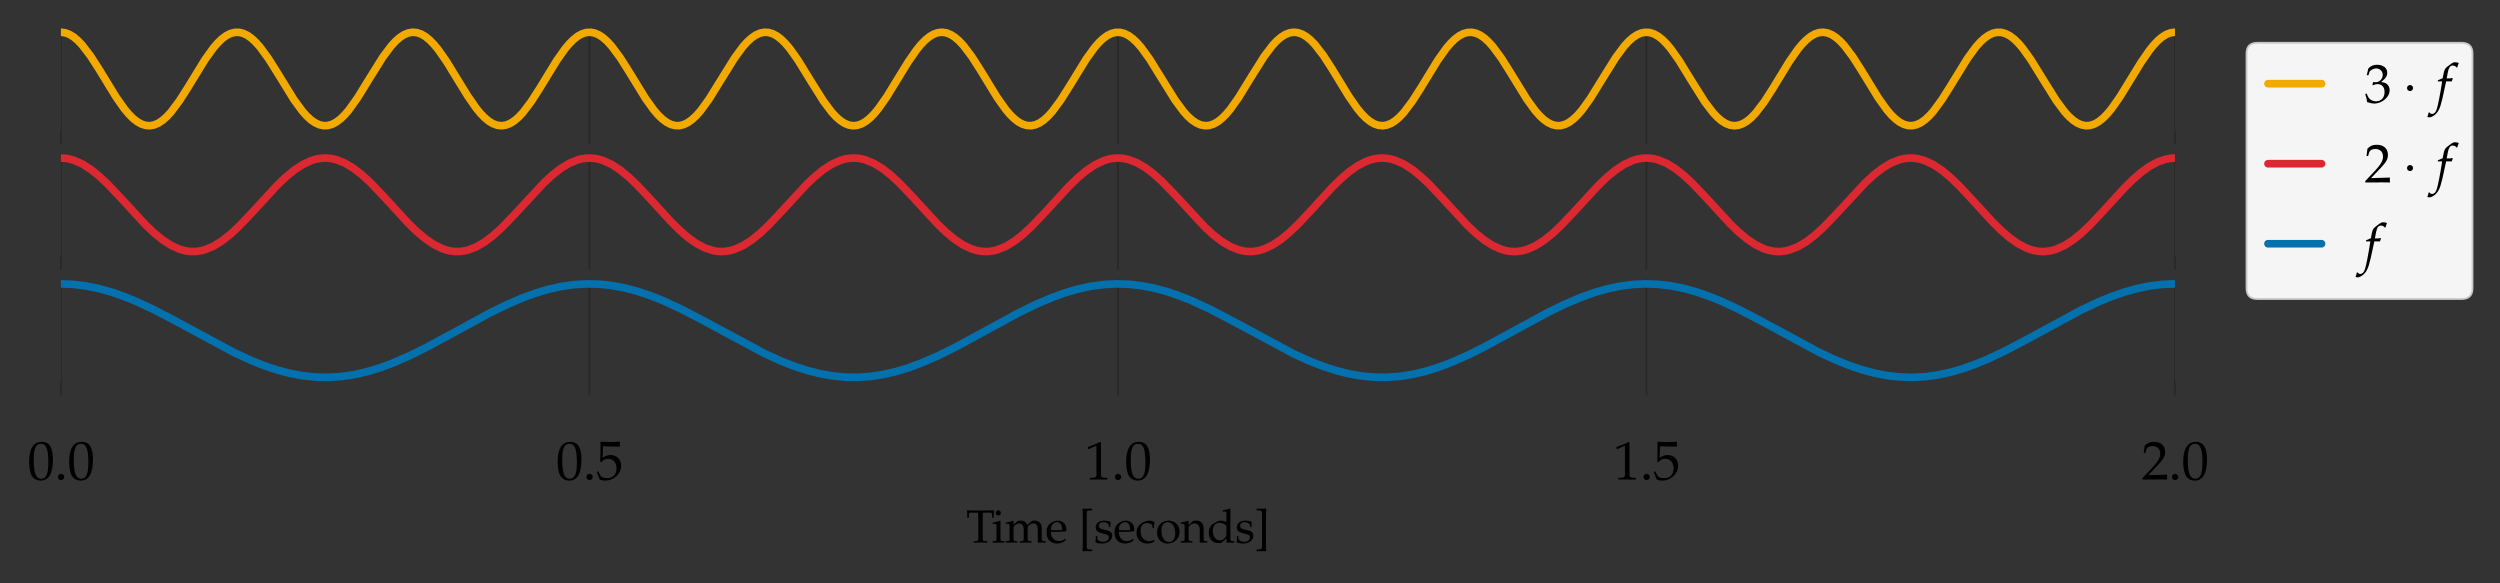 <?xml version="1.0" encoding="utf-8" standalone="no"?>
<!DOCTYPE svg PUBLIC "-//W3C//DTD SVG 1.1//EN"
  "http://www.w3.org/Graphics/SVG/1.1/DTD/svg11.dtd">
<svg xmlns:xlink="http://www.w3.org/1999/xlink" width="653.442pt" height="152.4pt" viewBox="0 0 653.442 152.4" xmlns="http://www.w3.org/2000/svg" version="1.1">
 <rect x="0" y="0" width="653.442" height="152.4" fill="#333333" stroke="none"/>
 <defs>
  <style type="text/css">*{stroke-linejoin: round; stroke-linecap: butt}</style>
 </defs>
 <g id="figure_1">
  <g id="patch_1">
   <path d="M 0 152.4 
L 653.442 152.4 
L 653.442 0 
L 0 0 
L 0 152.4 
z
" style="fill: none"/>
  </g>
  <g id="axes_1">
   <g id="patch_2">
    <path d="M 15.917 34.087 
L 568.482 34.087 
L 568.482 7.2 
L 15.917 7.2 
L 15.917 34.087 
z
" style="fill: none"/>
   </g>
   <g id="matplotlib.axis_1">
    <g id="xtick_1">
     <g id="line2d_1">
      <path d="M 15.917 34.087 
L 15.917 7.2 
" clip-path="url(#p8fc6550624)" style="fill: none; stroke: #000000; stroke-opacity: 0.2; stroke-width: 0.5; stroke-linecap: round"/>
     </g>
     <g id="line2d_2">
      <defs>
       <path id="m07a727c387" d="M 0 0 
L 0 3.5 
" style="stroke: #000000; stroke-opacity: 0.2; stroke-width: 0.5"/>
      </defs>
      <g>
       <use xlink:href="#m07a727c387" x="15.917" y="34.087" style="fill-opacity: 0.2; stroke: #000000; stroke-opacity: 0.2; stroke-width: 0.5"/>
      </g>
     </g>
    </g>
    <g id="xtick_2">
     <g id="line2d_3">
      <path d="M 154.059 34.087 
L 154.059 7.2 
" clip-path="url(#p8fc6550624)" style="fill: none; stroke: #000000; stroke-opacity: 0.2; stroke-width: 0.5; stroke-linecap: round"/>
     </g>
     <g id="line2d_4">
      <g>
       <use xlink:href="#m07a727c387" x="154.059" y="34.087" style="fill-opacity: 0.2; stroke: #000000; stroke-opacity: 0.2; stroke-width: 0.5"/>
      </g>
     </g>
    </g>
    <g id="xtick_3">
     <g id="line2d_5">
      <path d="M 292.2 34.087 
L 292.2 7.2 
" clip-path="url(#p8fc6550624)" style="fill: none; stroke: #000000; stroke-opacity: 0.2; stroke-width: 0.5; stroke-linecap: round"/>
     </g>
     <g id="line2d_6">
      <g>
       <use xlink:href="#m07a727c387" x="292.2" y="34.087" style="fill-opacity: 0.2; stroke: #000000; stroke-opacity: 0.2; stroke-width: 0.5"/>
      </g>
     </g>
    </g>
    <g id="xtick_4">
     <g id="line2d_7">
      <path d="M 430.341 34.087 
L 430.341 7.2 
" clip-path="url(#p8fc6550624)" style="fill: none; stroke: #000000; stroke-opacity: 0.2; stroke-width: 0.5; stroke-linecap: round"/>
     </g>
     <g id="line2d_8">
      <g>
       <use xlink:href="#m07a727c387" x="430.341" y="34.087" style="fill-opacity: 0.2; stroke: #000000; stroke-opacity: 0.2; stroke-width: 0.5"/>
      </g>
     </g>
    </g>
    <g id="xtick_5">
     <g id="line2d_9">
      <path d="M 568.482 34.087 
L 568.482 7.2 
" clip-path="url(#p8fc6550624)" style="fill: none; stroke: #000000; stroke-opacity: 0.2; stroke-width: 0.5; stroke-linecap: round"/>
     </g>
     <g id="line2d_10">
      <g>
       <use xlink:href="#m07a727c387" x="568.482" y="34.087" style="fill-opacity: 0.2; stroke: #000000; stroke-opacity: 0.2; stroke-width: 0.5"/>
      </g>
     </g>
    </g>
   </g>
   <g id="matplotlib.axis_2"/>
   <g id="line2d_11">
    <path d="M 15.917 8.422 
L 17.025 8.561 
L 18.132 8.976 
L 19.239 9.656 
L 20.347 10.587 
L 21.454 11.747 
L 23.669 14.644 
L 25.883 18.085 
L 30.313 25.329 
L 32.527 28.476 
L 33.635 29.799 
L 34.742 30.914 
L 35.85 31.794 
L 36.957 32.42 
L 38.064 32.778 
L 39.172 32.859 
L 40.279 32.662 
L 41.386 32.191 
L 42.494 31.457 
L 43.601 30.476 
L 44.708 29.272 
L 46.923 26.305 
L 49.138 22.825 
L 53.567 15.605 
L 55.782 12.519 
L 56.889 11.238 
L 57.996 10.17 
L 59.104 9.341 
L 60.211 8.77 
L 61.318 8.47 
L 62.426 8.446 
L 63.533 8.701 
L 64.64 9.228 
L 65.748 10.015 
L 66.855 11.044 
L 67.963 12.292 
L 70.177 15.326 
L 72.392 18.842 
L 76.821 26.03 
L 79.036 29.051 
L 80.143 30.29 
L 81.251 31.31 
L 82.358 32.086 
L 83.465 32.602 
L 84.573 32.845 
L 85.68 32.811 
L 86.787 32.498 
L 87.895 31.916 
L 89.002 31.077 
L 90.109 30 
L 91.217 28.71 
L 93.431 25.612 
L 96.753 20.22 
L 100.075 14.914 
L 102.29 11.961 
L 103.398 10.765 
L 104.505 9.795 
L 105.612 9.071 
L 106.72 8.612 
L 107.827 8.426 
L 108.934 8.519 
L 110.042 8.888 
L 111.149 9.525 
L 112.256 10.416 
L 113.364 11.539 
L 114.471 12.87 
L 116.686 16.029 
L 120.008 21.451 
L 122.222 25.044 
L 124.437 28.238 
L 125.544 29.593 
L 126.652 30.743 
L 127.759 31.664 
L 128.866 32.334 
L 129.974 32.737 
L 131.081 32.865 
L 132.188 32.714 
L 133.296 32.288 
L 134.403 31.597 
L 135.511 30.656 
L 136.618 29.487 
L 138.833 26.576 
L 141.047 23.127 
L 145.477 15.887 
L 147.691 12.752 
L 148.799 11.437 
L 149.906 10.332 
L 151.013 9.462 
L 152.121 8.847 
L 153.228 8.501 
L 154.335 8.431 
L 155.443 8.639 
L 156.55 9.122 
L 157.657 9.866 
L 158.765 10.857 
L 159.872 12.07 
L 162.087 15.051 
L 164.301 18.538 
L 168.731 25.752 
L 170.946 28.825 
L 172.053 30.098 
L 173.16 31.156 
L 174.268 31.975 
L 175.375 32.535 
L 176.482 32.824 
L 177.59 32.836 
L 178.697 32.57 
L 179.804 32.032 
L 180.912 31.234 
L 182.019 30.195 
L 183.126 28.939 
L 185.341 25.892 
L 188.663 20.528 
L 191.985 15.188 
L 194.2 12.18 
L 195.307 10.95 
L 196.414 9.94 
L 197.522 9.174 
L 198.629 8.669 
L 199.736 8.438 
L 200.844 8.484 
L 201.951 8.808 
L 203.059 9.401 
L 204.166 10.25 
L 205.273 11.337 
L 206.381 12.635 
L 208.595 15.745 
L 211.917 21.144 
L 215.239 26.441 
L 217.454 29.38 
L 218.561 30.567 
L 219.669 31.528 
L 220.776 32.24 
L 221.883 32.689 
L 222.991 32.863 
L 224.098 32.758 
L 225.205 32.378 
L 226.313 31.73 
L 227.42 30.829 
L 228.527 29.697 
L 229.635 28.358 
L 231.849 25.187 
L 235.172 19.759 
L 237.386 16.172 
L 239.601 12.989 
L 240.708 11.642 
L 241.816 10.501 
L 242.923 9.59 
L 244.03 8.931 
L 245.138 8.539 
L 246.245 8.423 
L 247.352 8.585 
L 248.46 9.023 
L 249.567 9.725 
L 250.674 10.675 
L 251.782 11.853 
L 253.996 14.779 
L 256.211 18.236 
L 260.64 25.471 
L 262.855 28.594 
L 263.962 29.901 
L 265.07 30.996 
L 266.177 31.856 
L 267.285 32.46 
L 268.392 32.795 
L 269.499 32.853 
L 270.607 32.633 
L 271.714 32.14 
L 272.821 31.384 
L 273.929 30.384 
L 275.036 29.162 
L 277.251 26.168 
L 279.465 22.673 
L 283.895 15.465 
L 286.109 12.405 
L 287.217 11.14 
L 288.324 10.092 
L 289.431 9.284 
L 290.539 8.735 
L 291.646 8.457 
L 292.753 8.457 
L 293.861 8.735 
L 294.968 9.284 
L 296.075 10.092 
L 297.183 11.14 
L 298.29 12.405 
L 300.505 15.465 
L 303.827 20.836 
L 307.149 26.168 
L 309.364 29.162 
L 310.471 30.384 
L 311.578 31.384 
L 312.686 32.14 
L 313.793 32.633 
L 314.9 32.853 
L 316.008 32.795 
L 317.115 32.46 
L 318.222 31.856 
L 319.33 30.996 
L 320.437 29.901 
L 321.544 28.594 
L 323.759 25.471 
L 327.081 20.067 
L 330.403 14.779 
L 332.618 11.853 
L 333.725 10.675 
L 334.833 9.725 
L 335.94 9.023 
L 337.047 8.585 
L 338.155 8.423 
L 339.262 8.539 
L 340.369 8.931 
L 341.477 9.59 
L 342.584 10.501 
L 343.691 11.642 
L 345.906 14.511 
L 348.121 17.935 
L 352.55 25.187 
L 354.765 28.358 
L 355.872 29.697 
L 356.979 30.829 
L 358.087 31.73 
L 359.194 32.378 
L 360.301 32.758 
L 361.409 32.863 
L 362.516 32.689 
L 363.623 32.24 
L 364.731 31.528 
L 365.838 30.567 
L 366.946 29.38 
L 369.16 26.441 
L 371.375 22.976 
L 375.804 15.745 
L 378.019 12.635 
L 379.126 11.337 
L 380.234 10.25 
L 381.341 9.401 
L 382.448 8.808 
L 383.556 8.484 
L 384.663 8.438 
L 385.77 8.669 
L 386.878 9.174 
L 387.985 9.94 
L 389.092 10.95 
L 390.2 12.18 
L 392.414 15.188 
L 394.629 18.69 
L 399.059 25.892 
L 401.273 28.939 
L 402.381 30.195 
L 403.488 31.234 
L 404.595 32.032 
L 405.703 32.57 
L 406.81 32.836 
L 407.917 32.824 
L 409.025 32.535 
L 410.132 31.975 
L 411.239 31.156 
L 412.347 30.098 
L 413.454 28.825 
L 415.669 25.752 
L 418.991 20.374 
L 422.313 15.051 
L 424.527 12.07 
L 425.635 10.857 
L 426.742 9.866 
L 427.849 9.122 
L 428.957 8.639 
L 430.064 8.431 
L 431.171 8.501 
L 432.279 8.847 
L 433.386 9.462 
L 434.494 10.332 
L 435.601 11.437 
L 436.708 12.752 
L 438.923 15.887 
L 442.245 21.297 
L 445.567 26.576 
L 447.782 29.487 
L 448.889 30.656 
L 449.996 31.597 
L 451.104 32.288 
L 452.211 32.714 
L 453.318 32.865 
L 454.426 32.737 
L 455.533 32.334 
L 456.64 31.664 
L 457.748 30.743 
L 458.855 29.593 
L 461.07 26.71 
L 463.284 23.277 
L 467.714 16.029 
L 469.929 12.87 
L 471.036 11.539 
L 472.143 10.416 
L 473.251 9.525 
L 474.358 8.888 
L 475.465 8.519 
L 476.573 8.426 
L 477.68 8.612 
L 478.787 9.071 
L 479.895 9.795 
L 481.002 10.765 
L 482.109 11.961 
L 484.324 14.914 
L 486.539 18.387 
L 490.968 25.612 
L 493.183 28.71 
L 494.29 30 
L 495.397 31.077 
L 496.505 31.916 
L 497.612 32.498 
L 498.72 32.811 
L 499.827 32.845 
L 500.934 32.602 
L 502.042 32.086 
L 503.149 31.31 
L 504.256 30.29 
L 505.364 29.051 
L 507.578 26.03 
L 509.793 22.521 
L 514.222 15.326 
L 516.437 12.292 
L 517.544 11.044 
L 518.652 10.015 
L 519.759 9.228 
L 520.866 8.701 
L 521.974 8.446 
L 523.081 8.47 
L 524.188 8.77 
L 525.296 9.341 
L 526.403 10.17 
L 527.51 11.238 
L 528.618 12.519 
L 530.832 15.605 
L 534.155 20.99 
L 537.477 26.305 
L 539.691 29.272 
L 540.799 30.476 
L 541.906 31.457 
L 543.013 32.191 
L 544.121 32.662 
L 545.228 32.859 
L 546.335 32.778 
L 547.443 32.42 
L 548.55 31.794 
L 549.657 30.914 
L 550.765 29.799 
L 551.872 28.476 
L 554.087 25.329 
L 557.409 19.913 
L 559.623 16.315 
L 561.838 13.11 
L 562.945 11.747 
L 564.053 10.587 
L 565.16 9.656 
L 566.268 8.976 
L 567.375 8.561 
L 568.482 8.422 
L 568.482 8.422 
" clip-path="url(#p8fc6550624)" style="fill: none; stroke: #f2aa00; stroke-width: 2; stroke-linecap: round"/>
   </g>
  </g>
  <g id="axes_2">
   <g id="patch_3">
    <path d="M 15.917 66.974 
L 568.482 66.974 
L 568.482 40.087 
L 15.917 40.087 
L 15.917 66.974 
z
" style="fill: none"/>
   </g>
   <g id="matplotlib.axis_3">
    <g id="xtick_6">
     <g id="line2d_12">
      <path d="M 15.917 66.974 
L 15.917 40.087 
" clip-path="url(#p6bf0ea536d)" style="fill: none; stroke: #000000; stroke-opacity: 0.2; stroke-width: 0.5; stroke-linecap: round"/>
     </g>
     <g id="line2d_13">
      <g>
       <use xlink:href="#m07a727c387" x="15.917" y="66.974" style="fill-opacity: 0.2; stroke: #000000; stroke-opacity: 0.2; stroke-width: 0.5"/>
      </g>
     </g>
    </g>
    <g id="xtick_7">
     <g id="line2d_14">
      <path d="M 154.059 66.974 
L 154.059 40.087 
" clip-path="url(#p6bf0ea536d)" style="fill: none; stroke: #000000; stroke-opacity: 0.2; stroke-width: 0.5; stroke-linecap: round"/>
     </g>
     <g id="line2d_15">
      <g>
       <use xlink:href="#m07a727c387" x="154.059" y="66.974" style="fill-opacity: 0.2; stroke: #000000; stroke-opacity: 0.2; stroke-width: 0.5"/>
      </g>
     </g>
    </g>
    <g id="xtick_8">
     <g id="line2d_16">
      <path d="M 292.2 66.974 
L 292.2 40.087 
" clip-path="url(#p6bf0ea536d)" style="fill: none; stroke: #000000; stroke-opacity: 0.2; stroke-width: 0.5; stroke-linecap: round"/>
     </g>
     <g id="line2d_17">
      <g>
       <use xlink:href="#m07a727c387" x="292.2" y="66.974" style="fill-opacity: 0.2; stroke: #000000; stroke-opacity: 0.2; stroke-width: 0.5"/>
      </g>
     </g>
    </g>
    <g id="xtick_9">
     <g id="line2d_18">
      <path d="M 430.341 66.974 
L 430.341 40.087 
" clip-path="url(#p6bf0ea536d)" style="fill: none; stroke: #000000; stroke-opacity: 0.2; stroke-width: 0.5; stroke-linecap: round"/>
     </g>
     <g id="line2d_19">
      <g>
       <use xlink:href="#m07a727c387" x="430.341" y="66.974" style="fill-opacity: 0.2; stroke: #000000; stroke-opacity: 0.2; stroke-width: 0.5"/>
      </g>
     </g>
    </g>
    <g id="xtick_10">
     <g id="line2d_20">
      <path d="M 568.482 66.974 
L 568.482 40.087 
" clip-path="url(#p6bf0ea536d)" style="fill: none; stroke: #000000; stroke-opacity: 0.2; stroke-width: 0.5; stroke-linecap: round"/>
     </g>
     <g id="line2d_21">
      <g>
       <use xlink:href="#m07a727c387" x="568.482" y="66.974" style="fill-opacity: 0.2; stroke: #000000; stroke-opacity: 0.2; stroke-width: 0.5"/>
      </g>
     </g>
    </g>
   </g>
   <g id="matplotlib.axis_4"/>
   <g id="line2d_22">
    <path d="M 15.917 41.31 
L 17.025 41.371 
L 18.132 41.557 
L 19.239 41.863 
L 21.454 42.827 
L 23.669 44.224 
L 25.883 45.997 
L 28.098 48.075 
L 31.42 51.577 
L 38.064 58.779 
L 40.279 60.882 
L 42.494 62.687 
L 44.708 64.121 
L 46.923 65.128 
L 48.03 65.457 
L 49.138 65.665 
L 50.245 65.75 
L 51.352 65.711 
L 52.46 65.549 
L 53.567 65.265 
L 55.782 64.344 
L 57.996 62.986 
L 60.211 61.245 
L 62.426 59.192 
L 65.748 55.712 
L 72.392 48.492 
L 74.607 46.366 
L 76.821 44.53 
L 79.036 43.058 
L 81.251 42.009 
L 82.358 41.658 
L 83.465 41.427 
L 84.573 41.318 
L 85.68 41.334 
L 86.787 41.473 
L 87.895 41.734 
L 90.109 42.612 
L 92.324 43.931 
L 94.539 45.639 
L 96.753 47.666 
L 100.075 51.123 
L 106.72 58.359 
L 108.934 60.508 
L 111.149 62.374 
L 113.364 63.884 
L 115.578 64.974 
L 116.686 65.347 
L 117.793 65.601 
L 118.9 65.733 
L 120.008 65.741 
L 121.115 65.624 
L 122.222 65.386 
L 124.437 64.552 
L 126.652 63.272 
L 128.866 61.598 
L 131.081 59.597 
L 134.403 56.165 
L 142.155 47.802 
L 144.369 45.757 
L 146.584 44.027 
L 148.799 42.682 
L 151.013 41.775 
L 152.121 41.499 
L 153.228 41.344 
L 154.335 41.313 
L 155.443 41.406 
L 156.55 41.622 
L 157.657 41.959 
L 159.872 42.979 
L 162.087 44.426 
L 164.301 46.242 
L 166.516 48.352 
L 169.838 51.882 
L 175.375 57.931 
L 177.59 60.124 
L 179.804 62.05 
L 182.019 63.631 
L 184.234 64.804 
L 186.448 65.52 
L 187.556 65.698 
L 188.663 65.752 
L 189.77 65.682 
L 190.878 65.49 
L 191.985 65.175 
L 194.2 64.197 
L 196.414 62.788 
L 198.629 61.004 
L 200.844 58.918 
L 204.166 55.409 
L 210.81 48.213 
L 213.025 46.119 
L 215.239 44.324 
L 217.454 42.902 
L 219.669 41.91 
L 220.776 41.588 
L 221.883 41.388 
L 222.991 41.31 
L 224.098 41.357 
L 225.205 41.527 
L 226.313 41.818 
L 228.527 42.754 
L 230.742 44.125 
L 232.957 45.877 
L 235.172 47.938 
L 238.494 51.426 
L 245.138 58.64 
L 247.352 60.758 
L 249.567 62.584 
L 251.782 64.044 
L 253.996 65.078 
L 255.104 65.422 
L 256.211 65.646 
L 257.318 65.746 
L 258.426 65.723 
L 259.533 65.576 
L 260.64 65.307 
L 262.855 64.415 
L 265.07 63.083 
L 267.285 61.364 
L 269.499 59.328 
L 272.821 55.863 
L 279.465 48.633 
L 281.68 46.491 
L 283.895 44.635 
L 286.109 43.138 
L 288.324 42.061 
L 289.431 41.695 
L 290.539 41.449 
L 291.646 41.325 
L 292.753 41.325 
L 293.861 41.449 
L 294.968 41.695 
L 297.183 42.544 
L 299.397 43.837 
L 301.612 45.522 
L 303.827 47.532 
L 307.149 50.972 
L 314.9 59.328 
L 317.115 61.364 
L 319.33 63.083 
L 321.544 64.415 
L 323.759 65.307 
L 324.866 65.576 
L 325.974 65.723 
L 327.081 65.746 
L 328.188 65.646 
L 329.296 65.422 
L 330.403 65.078 
L 332.618 64.044 
L 334.833 62.584 
L 337.047 60.758 
L 339.262 58.64 
L 342.584 55.104 
L 348.121 49.059 
L 350.335 46.874 
L 352.55 44.957 
L 354.765 43.388 
L 356.979 42.229 
L 358.087 41.818 
L 359.194 41.527 
L 360.301 41.357 
L 361.409 41.31 
L 362.516 41.388 
L 363.623 41.588 
L 364.731 41.91 
L 366.946 42.902 
L 369.16 44.324 
L 371.375 46.119 
L 373.59 48.213 
L 376.912 51.729 
L 383.556 58.918 
L 385.77 61.004 
L 387.985 62.788 
L 390.2 64.197 
L 392.414 65.175 
L 393.522 65.49 
L 394.629 65.682 
L 395.736 65.752 
L 396.844 65.698 
L 397.951 65.52 
L 399.059 65.221 
L 401.273 64.272 
L 403.488 62.888 
L 405.703 61.125 
L 407.917 59.055 
L 411.239 55.561 
L 417.883 48.352 
L 420.098 46.242 
L 422.313 44.426 
L 424.527 42.979 
L 426.742 41.959 
L 427.849 41.622 
L 428.957 41.406 
L 430.064 41.313 
L 431.171 41.344 
L 432.279 41.499 
L 433.386 41.775 
L 435.601 42.682 
L 437.816 44.027 
L 440.03 45.757 
L 442.245 47.802 
L 445.567 51.274 
L 452.211 58.5 
L 454.426 60.633 
L 456.64 62.48 
L 458.855 63.964 
L 461.07 65.027 
L 462.177 65.386 
L 463.284 65.624 
L 464.392 65.741 
L 465.499 65.733 
L 466.607 65.601 
L 467.714 65.347 
L 469.929 64.484 
L 472.143 63.178 
L 474.358 61.481 
L 476.573 59.463 
L 479.895 56.014 
L 487.646 47.666 
L 489.861 45.639 
L 492.075 43.931 
L 494.29 42.612 
L 496.505 41.734 
L 497.612 41.473 
L 498.72 41.334 
L 499.827 41.318 
L 500.934 41.427 
L 502.042 41.658 
L 503.149 42.009 
L 505.364 43.058 
L 507.578 44.53 
L 509.793 46.366 
L 512.008 48.492 
L 515.33 52.034 
L 520.866 58.074 
L 523.081 60.253 
L 525.296 62.159 
L 527.51 63.717 
L 529.725 64.862 
L 530.832 65.265 
L 531.94 65.549 
L 533.047 65.711 
L 534.155 65.75 
L 535.262 65.665 
L 536.369 65.457 
L 537.477 65.128 
L 539.691 64.121 
L 541.906 62.687 
L 544.121 60.882 
L 546.335 58.779 
L 549.657 55.256 
L 555.194 49.203 
L 557.409 47.003 
L 559.623 45.068 
L 561.838 43.475 
L 564.053 42.288 
L 566.268 41.557 
L 567.375 41.371 
L 568.482 41.31 
L 568.482 41.31 
" clip-path="url(#p6bf0ea536d)" style="fill: none; stroke: #dc2830; stroke-width: 2; stroke-linecap: round"/>
   </g>
  </g>
  <g id="axes_3">
   <g id="patch_4">
    <path d="M 15.917 99.862 
L 568.482 99.862 
L 568.482 72.975 
L 15.917 72.975 
L 15.917 99.862 
z
" style="fill: none"/>
   </g>
   <g id="matplotlib.axis_5">
    <g id="xtick_11">
     <g id="line2d_23">
      <path d="M 15.917 99.862 
L 15.917 72.975 
" clip-path="url(#p1cb206fc66)" style="fill: none; stroke: #000000; stroke-opacity: 0.2; stroke-width: 0.5; stroke-linecap: round"/>
     </g>
     <g id="line2d_24">
      <g>
       <use xlink:href="#m07a727c387" x="15.917" y="99.862" style="fill-opacity: 0.2; stroke: #000000; stroke-opacity: 0.2; stroke-width: 0.5"/>
      </g>
     </g>
     <g id="text_1">
      <!-- $\mathdefault{0.0}$ -->
      <g transform="translate(7.2 125.341)scale(0.14 -0.14)">
       <defs>
        <path id="URWPalladioL-Roma-30" d="M 1683 4416 
C 691 4416 186 3628 186 2076 
C 186 1326 320 679 544 365 
C 768 51 1126 -128 1523 -128 
C 2490 -128 2976 704 2976 2345 
C 2976 3749 2560 4416 1683 4416 
z
M 1568 4191 
C 2189 4191 2438 3563 2438 2025 
C 2438 660 2195 96 1606 96 
C 986 96 723 743 723 2307 
C 723 3660 960 4191 1568 4191 
z
" transform="scale(0.016)"/>
        <path id="URWPalladioL-Roma-2e" d="M 794 678 
C 602 678 429 499 429 307 
C 429 115 602 -64 787 -64 
C 992 -64 1171 108 1171 307 
C 1171 499 992 678 794 678 
z
" transform="scale(0.016)"/>
       </defs>
       <use xlink:href="#URWPalladioL-Roma-30" transform="scale(0.996)"/>
       <use xlink:href="#URWPalladioL-Roma-2e" transform="translate(49.813 0)scale(0.996)"/>
       <use xlink:href="#URWPalladioL-Roma-30" transform="translate(74.72 0)scale(0.996)"/>
      </g>
     </g>
    </g>
    <g id="xtick_12">
     <g id="line2d_25">
      <path d="M 154.059 99.862 
L 154.059 72.975 
" clip-path="url(#p1cb206fc66)" style="fill: none; stroke: #000000; stroke-opacity: 0.2; stroke-width: 0.5; stroke-linecap: round"/>
     </g>
     <g id="line2d_26">
      <g>
       <use xlink:href="#m07a727c387" x="154.059" y="99.862" style="fill-opacity: 0.2; stroke: #000000; stroke-opacity: 0.2; stroke-width: 0.5"/>
      </g>
     </g>
     <g id="text_2">
      <!-- $\mathdefault{0.5}$ -->
      <g transform="translate(145.341 125.341)scale(0.14 -0.14)">
       <defs>
        <path id="URWPalladioL-Roma-35" d="M 813 3891 
C 1638 3865 1997 3859 2765 3859 
L 2797 3891 
C 2784 4006 2784 4057 2784 4140 
C 2784 4230 2784 4281 2797 4396 
L 2765 4428 
C 2285 4403 1997 4396 1651 4396 
C 1299 4396 1018 4403 538 4428 
L 506 4396 
C 512 4006 518 3724 518 3520 
C 518 2976 499 2360 480 2076 
L 608 2038 
C 909 2341 1082 2432 1395 2432 
C 2010 2432 2394 1992 2394 1295 
C 2394 579 1984 160 1286 160 
C 941 160 621 276 531 443 
L 237 973 
L 83 882 
C 230 514 307 308 397 25 
C 576 -71 832 -128 1107 -128 
C 1536 -128 1990 57 2342 366 
C 2733 715 2938 1153 2938 1631 
C 2938 2360 2419 2873 1690 2873 
C 1382 2873 1152 2790 755 2553 
L 813 3891 
z
" transform="scale(0.016)"/>
       </defs>
       <use xlink:href="#URWPalladioL-Roma-30" transform="scale(0.996)"/>
       <use xlink:href="#URWPalladioL-Roma-2e" transform="translate(49.813 0)scale(0.996)"/>
       <use xlink:href="#URWPalladioL-Roma-35" transform="translate(74.72 0)scale(0.996)"/>
      </g>
     </g>
    </g>
    <g id="xtick_13">
     <g id="line2d_27">
      <path d="M 292.2 99.862 
L 292.2 72.975 
" clip-path="url(#p1cb206fc66)" style="fill: none; stroke: #000000; stroke-opacity: 0.2; stroke-width: 0.5; stroke-linecap: round"/>
     </g>
     <g id="line2d_28">
      <g>
       <use xlink:href="#m07a727c387" x="292.2" y="99.862" style="fill-opacity: 0.2; stroke: #000000; stroke-opacity: 0.2; stroke-width: 0.5"/>
      </g>
     </g>
     <g id="text_3">
      <!-- $\mathdefault{1.0}$ -->
      <g transform="translate(283.482 125.341)scale(0.14 -0.14)">
       <defs>
        <path id="URWPalladioL-Roma-31" d="M 429 3571 
L 493 3571 
L 1318 3942 
C 1325 3949 1331 3949 1338 3949 
C 1376 3949 1389 3891 1389 3737 
L 1389 633 
C 1389 300 1318 230 973 211 
L 614 192 
L 614 0 
C 1600 0 1600 0 1670 0 
C 1754 0 1894 0 2112 -7 
C 2189 6 2413 6 2675 0 
L 2675 192 
L 2342 211 
C 1990 229 1926 299 1926 628 
L 1926 4383 
L 1837 4416 
C 1421 4199 966 4009 384 3807 
L 429 3571 
z
" transform="scale(0.016)"/>
       </defs>
       <use xlink:href="#URWPalladioL-Roma-31" transform="scale(0.996)"/>
       <use xlink:href="#URWPalladioL-Roma-2e" transform="translate(49.813 0)scale(0.996)"/>
       <use xlink:href="#URWPalladioL-Roma-30" transform="translate(74.72 0)scale(0.996)"/>
      </g>
     </g>
    </g>
    <g id="xtick_14">
     <g id="line2d_29">
      <path d="M 430.341 99.862 
L 430.341 72.975 
" clip-path="url(#p1cb206fc66)" style="fill: none; stroke: #000000; stroke-opacity: 0.2; stroke-width: 0.5; stroke-linecap: round"/>
     </g>
     <g id="line2d_30">
      <g>
       <use xlink:href="#m07a727c387" x="430.341" y="99.862" style="fill-opacity: 0.2; stroke: #000000; stroke-opacity: 0.2; stroke-width: 0.5"/>
      </g>
     </g>
     <g id="text_4">
      <!-- $\mathdefault{1.5}$ -->
      <g transform="translate(421.624 125.341)scale(0.14 -0.14)">
       <use xlink:href="#URWPalladioL-Roma-31" transform="scale(0.996)"/>
       <use xlink:href="#URWPalladioL-Roma-2e" transform="translate(49.813 0)scale(0.996)"/>
       <use xlink:href="#URWPalladioL-Roma-35" transform="translate(74.72 0)scale(0.996)"/>
      </g>
     </g>
    </g>
    <g id="xtick_15">
     <g id="line2d_31">
      <path d="M 568.482 99.862 
L 568.482 72.975 
" clip-path="url(#p1cb206fc66)" style="fill: none; stroke: #000000; stroke-opacity: 0.2; stroke-width: 0.5; stroke-linecap: round"/>
     </g>
     <g id="line2d_32">
      <g>
       <use xlink:href="#m07a727c387" x="568.482" y="99.862" style="fill-opacity: 0.2; stroke: #000000; stroke-opacity: 0.2; stroke-width: 0.5"/>
      </g>
     </g>
     <g id="text_5">
      <!-- $\mathdefault{2.0}$ -->
      <g transform="translate(559.765 125.341)scale(0.14 -0.14)">
       <defs>
        <path id="URWPalladioL-Roma-32" d="M 102 166 
L 102 0 
C 1299 0 1299 0 1530 0 
C 1760 19 1760 19 2995 0 
C 2982 134 2982 198 2982 287 
C 2982 370 2982 434 2995 574 
C 2259 542 1965 536 781 510 
L 1946 1741 
C 2566 2398 2758 2749 2758 3228 
C 2758 3961 2259 4416 1446 4416 
C 986 4416 672 4287 358 3967 
L 250 3100 
L 435 3100 
L 518 3394 
C 621 3763 851 3923 1280 3923 
C 1830 3923 2182 3578 2182 3036 
C 2182 2558 1914 2086 1190 1320 
L 102 166 
z
" transform="scale(0.016)"/>
       </defs>
       <use xlink:href="#URWPalladioL-Roma-32" transform="scale(0.996)"/>
       <use xlink:href="#URWPalladioL-Roma-2e" transform="translate(49.813 0)scale(0.996)"/>
       <use xlink:href="#URWPalladioL-Roma-30" transform="translate(74.72 0)scale(0.996)"/>
      </g>
     </g>
    </g>
    <g id="text_6">
     <!-- Time [seconds] -->
     <g transform="translate(252.527 141.828)scale(0.12 -0.12)">
      <defs>
       <path id="URWPalladioL-Roma-54" d="M 1632 4096 
C 1651 3880 1658 3734 1658 3462 
L 1658 781 
C 1658 280 1626 230 1331 211 
L 1024 192 
L 1024 0 
C 1402 -7 1626 0 1958 0 
C 2291 19 2522 12 2899 0 
L 2899 192 
L 2592 211 
C 2298 230 2266 280 2266 781 
L 2266 3462 
C 2266 3747 2272 3887 2291 4096 
L 3283 4096 
C 3462 4096 3533 4039 3539 3887 
L 3565 3386 
L 3763 3386 
C 3763 3801 3776 4051 3808 4416 
C 3347 4409 3136 4409 2957 4403 
C 2707 4390 2522 4390 2426 4390 
L 1414 4390 
C 1350 4390 1005 4396 550 4403 
L 115 4416 
C 147 4051 160 3801 160 3385 
L 358 3385 
L 384 3891 
C 390 4038 461 4096 640 4096 
L 1632 4096 
z
" transform="scale(0.016)"/>
       <path id="URWPalladioL-Roma-69" d="M 1203 2982 
L 1146 3008 
C 819 2873 486 2784 147 2746 
L 147 2568 
L 384 2568 
C 640 2568 666 2523 666 2103 
L 666 669 
C 666 268 646 223 429 211 
L 134 192 
L 134 0 
C 774 0 774 0 934 0 
C 1094 19 1094 19 1734 0 
L 1734 192 
L 1440 211 
C 1222 224 1203 268 1203 671 
L 1203 2982 
z
M 909 4416 
C 717 4416 550 4249 550 4057 
C 550 3871 717 3705 902 3705 
C 1088 3705 1261 3871 1261 4057 
C 1261 4236 1088 4416 909 4416 
z
" transform="scale(0.016)"/>
       <path id="URWPalladioL-Roma-6d" d="M 115 2579 
L 352 2579 
C 608 2579 634 2534 634 2112 
L 634 672 
C 634 268 614 224 397 211 
L 102 192 
L 102 0 
C 717 0 736 0 915 0 
C 1094 19 1261 12 1677 0 
L 1677 192 
L 1408 211 
C 1190 223 1171 268 1171 670 
L 1171 2023 
C 1171 2311 1594 2624 1978 2624 
C 2323 2624 2560 2298 2560 1813 
L 2560 670 
C 2560 268 2541 223 2323 211 
L 2029 192 
L 2029 0 
C 2669 0 2669 0 2829 0 
C 2989 19 2989 19 3629 0 
L 3629 192 
L 3334 211 
C 3117 223 3098 268 3098 670 
L 3098 2023 
C 3098 2311 3520 2624 3904 2624 
C 4250 2624 4486 2298 4486 1813 
L 4486 0 
C 4877 0 4883 0 4992 0 
C 5075 19 5075 19 5562 0 
L 5562 192 
L 5261 211 
C 5043 223 5024 268 5024 670 
L 5024 1985 
C 5024 2617 4653 3014 4064 3014 
C 3840 3014 3654 2956 3539 2854 
L 3053 2419 
C 2848 2841 2586 3014 2144 3014 
C 1907 3014 1728 2956 1613 2854 
L 1171 2445 
L 1171 2988 
L 1114 3008 
C 787 2873 454 2783 115 2745 
L 115 2579 
z
" transform="scale(0.016)"/>
       <path id="URWPalladioL-Roma-65" d="M 2797 447 
L 2714 511 
C 2304 268 2157 211 1882 211 
C 1466 211 1120 396 941 710 
C 819 921 774 1100 762 1472 
L 1696 1472 
C 2138 1472 2413 1491 2854 1561 
C 2861 1651 2867 1708 2867 1786 
C 2867 2526 2394 3008 1677 3008 
C 1440 3008 1165 2924 902 2771 
C 378 2468 166 2069 166 1401 
C 166 998 262 652 435 409 
C 691 70 1120 -128 1600 -128 
C 1837 -128 2074 -77 2336 38 
C 2509 108 2643 192 2669 230 
L 2797 447 
z
M 2298 1708 
C 1965 1696 1811 1689 1581 1689 
C 1286 1689 1120 1696 774 1728 
C 774 2030 800 2172 883 2339 
C 1018 2623 1293 2796 1600 2796 
C 1811 2796 1978 2713 2093 2539 
C 2234 2326 2278 2140 2298 1708 
z
" transform="scale(0.016)"/>
       <path id="URWPalladioL-Roma-5b" d="M 563 -1178 
C 1018 -1166 1030 -1166 1184 -1166 
C 1338 -1166 1370 -1166 1805 -1178 
L 1843 -1140 
L 1843 -974 
L 1818 -942 
L 1574 -942 
C 1402 -942 1261 -903 1184 -839 
C 1126 -782 1107 -692 1107 -481 
C 1107 -474 1107 -340 1101 -148 
L 1101 89 
L 1101 3379 
L 1101 3615 
C 1107 3795 1107 3935 1107 3942 
C 1107 4153 1126 4249 1184 4307 
C 1261 4371 1402 4409 1574 4409 
L 1818 4409 
L 1843 4441 
L 1843 4608 
L 1805 4646 
C 1357 4633 1338 4633 1184 4633 
C 1037 4633 1005 4633 563 4646 
L 506 4563 
C 544 4403 557 4191 557 3699 
C 557 3603 557 3526 563 3462 
L 563 3379 
L 563 89 
L 563 6 
C 557 -97 557 -103 557 -212 
L 557 -282 
C 557 -718 544 -897 506 -1095 
L 563 -1178 
z
" transform="scale(0.016)"/>
       <path id="URWPalladioL-Roma-73" d="M 262 917 
C 262 474 243 282 192 25 
C 525 -84 774 -128 1069 -128 
C 1907 -128 2502 320 2502 949 
C 2502 1148 2445 1295 2323 1423 
C 2157 1584 1946 1661 1382 1770 
C 858 1872 685 2001 685 2296 
C 685 2617 909 2796 1299 2796 
C 1728 2796 2054 2572 2054 2270 
L 2054 2123 
L 2234 2123 
C 2240 2495 2246 2649 2266 2847 
C 1926 2963 1696 3008 1434 3008 
C 691 3008 237 2655 237 2078 
C 237 1770 378 1552 672 1417 
C 845 1340 1184 1237 1619 1141 
C 1907 1077 2029 942 2029 698 
C 2029 352 1709 108 1254 108 
C 787 108 454 333 454 654 
L 454 917 
L 262 917 
z
" transform="scale(0.016)"/>
       <path id="URWPalladioL-Roma-63" d="M 2554 1995 
C 2554 2290 2586 2553 2643 2783 
C 2387 2937 2163 3008 1901 3008 
C 1594 3008 1235 2886 851 2643 
C 403 2360 166 1911 166 1347 
C 166 480 774 -128 1632 -128 
C 1965 -128 2445 -7 2509 89 
L 2643 294 
L 2579 390 
C 2342 262 2138 204 1907 204 
C 1197 204 730 756 730 1603 
C 730 2290 1050 2675 1626 2675 
C 1907 2675 2214 2547 2330 2386 
L 2374 1995 
L 2554 1995 
z
" transform="scale(0.016)"/>
       <path id="URWPalladioL-Roma-6f" d="M 1786 3008 
C 851 3008 205 2347 205 1391 
C 205 487 774 -128 1600 -128 
C 2586 -128 3290 557 3290 1520 
C 3290 2386 2662 3008 1786 3008 
z
M 1670 2796 
C 2259 2796 2694 2155 2694 1282 
C 2694 545 2368 83 1850 83 
C 1222 83 800 699 800 1609 
C 800 2379 1107 2796 1670 2796 
z
" transform="scale(0.016)"/>
       <path id="URWPalladioL-Roma-6e" d="M 2624 0 
C 3014 0 3021 0 3130 0 
C 3219 19 3219 19 3661 0 
L 3661 192 
L 3398 211 
C 3181 223 3162 262 3162 670 
L 3162 1902 
C 3162 2649 2810 3014 2093 3014 
C 1856 3014 1722 2969 1587 2854 
L 1101 2432 
L 1101 2988 
L 1043 3008 
C 717 2873 384 2784 45 2746 
L 45 2568 
L 282 2568 
C 538 2568 563 2523 563 2103 
L 563 669 
C 563 268 544 223 326 211 
L 38 192 
L 38 0 
C 474 -7 646 0 832 0 
C 1018 19 1190 12 1626 0 
L 1626 192 
L 1338 211 
C 1120 223 1101 268 1101 670 
L 1101 2023 
C 1101 2311 1523 2624 1914 2624 
C 2342 2624 2624 2304 2624 1813 
L 2624 0 
z
" transform="scale(0.016)"/>
       <path id="URWPalladioL-Roma-64" d="M 2637 2803 
C 2278 2956 2099 3008 1875 3008 
C 1702 3008 1549 2969 1389 2886 
L 826 2592 
C 461 2400 224 1934 224 1392 
C 224 881 397 460 710 204 
C 928 19 1229 -64 1645 -64 
C 1773 -64 1920 -39 1952 -13 
L 2662 581 
L 2630 0 
C 2944 -7 3046 0 3123 0 
C 3174 0 3264 0 3398 -7 
C 3443 6 3571 6 3706 0 
L 3706 192 
L 3411 211 
C 3194 224 3174 268 3174 672 
L 3174 4614 
L 3117 4665 
C 2835 4557 2624 4505 2118 4429 
L 2118 4249 
L 2477 4249 
C 2592 4249 2637 4179 2637 3987 
L 2637 2803 
z
M 2637 1424 
C 2637 1009 2624 945 2541 798 
C 2362 498 2048 300 1747 300 
C 1184 300 781 843 781 1602 
C 781 2298 1126 2707 1702 2707 
C 1946 2707 2202 2624 2426 2470 
C 2560 2381 2637 2298 2637 2247 
L 2637 1424 
z
" transform="scale(0.016)"/>
       <path id="URWPalladioL-Roma-5d" d="M 1568 4646 
C 1114 4633 1094 4633 947 4633 
C 794 4633 762 4633 326 4646 
L 288 4608 
L 288 4441 
L 314 4409 
L 557 4409 
C 730 4409 864 4371 941 4307 
C 1005 4249 1024 4159 1024 3942 
C 1024 3923 1024 3795 1030 3615 
L 1030 3379 
L 1030 89 
L 1030 -148 
C 1024 -334 1024 -449 1024 -468 
C 1024 -686 1005 -782 941 -839 
C 864 -903 730 -942 557 -942 
L 314 -942 
L 288 -974 
L 288 -1140 
L 326 -1178 
C 774 -1166 787 -1166 947 -1166 
C 1094 -1166 1126 -1166 1568 -1178 
L 1626 -1095 
C 1587 -942 1581 -743 1574 -250 
C 1574 -161 1574 -78 1568 6 
L 1568 89 
L 1568 3379 
L 1568 3462 
C 1574 3532 1574 3615 1574 3705 
C 1574 4198 1587 4409 1626 4563 
L 1568 4646 
z
" transform="scale(0.016)"/>
      </defs>
      <use xlink:href="#URWPalladioL-Roma-54" transform="scale(0.996)"/>
      <use xlink:href="#URWPalladioL-Roma-69" transform="translate(55.591 0)scale(0.996)"/>
      <use xlink:href="#URWPalladioL-Roma-6d" transform="translate(84.581 0)scale(0.996)"/>
      <use xlink:href="#URWPalladioL-Roma-65" transform="translate(172.551 0)scale(0.996)"/>
      <use xlink:href="#URWPalladioL-Roma-5b" transform="translate(245.178 0)scale(0.996)"/>
      <use xlink:href="#URWPalladioL-Roma-73" transform="translate(278.353 0)scale(0.996)"/>
      <use xlink:href="#URWPalladioL-Roma-65" transform="translate(320.595 0)scale(0.996)"/>
      <use xlink:href="#URWPalladioL-Roma-63" transform="translate(368.315 0)scale(0.996)"/>
      <use xlink:href="#URWPalladioL-Roma-6f" transform="translate(412.549 0)scale(0.996)"/>
      <use xlink:href="#URWPalladioL-Roma-6e" transform="translate(466.944 0)scale(0.996)"/>
      <use xlink:href="#URWPalladioL-Roma-64" transform="translate(524.926 0)scale(0.996)"/>
      <use xlink:href="#URWPalladioL-Roma-73" transform="translate(585.798 0)scale(0.996)"/>
      <use xlink:href="#URWPalladioL-Roma-5d" transform="translate(628.039 0)scale(0.996)"/>
     </g>
    </g>
   </g>
   <g id="matplotlib.axis_6"/>
   <g id="line2d_33">
    <path d="M 15.917 74.197 
L 19.239 74.336 
L 22.561 74.751 
L 25.883 75.431 
L 29.205 76.362 
L 32.527 77.522 
L 35.85 78.885 
L 40.279 80.963 
L 45.816 83.86 
L 61.318 92.215 
L 65.748 94.251 
L 69.07 95.574 
L 72.392 96.688 
L 75.714 97.569 
L 79.036 98.195 
L 82.358 98.552 
L 85.68 98.634 
L 89.002 98.437 
L 92.324 97.966 
L 95.646 97.232 
L 98.968 96.251 
L 102.29 95.047 
L 106.72 93.14 
L 111.149 90.962 
L 117.793 87.379 
L 127.759 81.947 
L 132.188 79.761 
L 136.618 77.845 
L 139.94 76.631 
L 143.262 75.641 
L 146.584 74.896 
L 149.906 74.414 
L 153.228 74.206 
L 156.55 74.275 
L 159.872 74.622 
L 163.194 75.237 
L 166.516 76.107 
L 169.838 77.212 
L 173.16 78.527 
L 177.59 80.554 
L 183.126 83.41 
L 199.736 92.351 
L 204.166 94.369 
L 207.488 95.675 
L 210.81 96.771 
L 214.132 97.631 
L 217.454 98.235 
L 220.776 98.57 
L 224.098 98.628 
L 227.42 98.408 
L 230.742 97.914 
L 234.064 97.159 
L 237.386 96.159 
L 240.708 94.937 
L 245.138 93.011 
L 249.567 90.818 
L 256.211 87.226 
L 266.177 81.804 
L 270.607 79.632 
L 275.036 77.736 
L 278.358 76.54 
L 281.68 75.569 
L 285.002 74.846 
L 288.324 74.386 
L 291.646 74.201 
L 294.968 74.294 
L 298.29 74.663 
L 301.612 75.3 
L 304.934 76.19 
L 308.256 77.314 
L 311.578 78.645 
L 316.008 80.689 
L 321.544 83.56 
L 338.155 92.485 
L 342.584 94.485 
L 345.906 95.775 
L 349.228 96.852 
L 352.55 97.691 
L 355.872 98.273 
L 359.194 98.585 
L 362.516 98.62 
L 365.838 98.377 
L 369.16 97.861 
L 372.482 97.085 
L 375.804 96.065 
L 379.126 94.826 
L 383.556 92.881 
L 387.985 90.675 
L 394.629 87.072 
L 404.595 81.662 
L 409.025 79.505 
L 413.454 77.628 
L 416.776 76.45 
L 420.098 75.499 
L 423.42 74.797 
L 426.742 74.36 
L 430.064 74.198 
L 433.386 74.314 
L 436.708 74.706 
L 440.03 75.365 
L 443.352 76.275 
L 446.674 77.417 
L 449.996 78.764 
L 454.426 80.825 
L 459.962 83.71 
L 475.465 92.08 
L 479.895 94.132 
L 483.217 95.471 
L 486.539 96.604 
L 489.861 97.505 
L 493.183 98.153 
L 496.505 98.533 
L 499.827 98.638 
L 503.149 98.464 
L 506.471 98.015 
L 509.793 97.302 
L 513.115 96.342 
L 516.437 95.155 
L 519.759 93.769 
L 524.188 91.666 
L 529.725 88.751 
L 544.121 80.963 
L 548.55 78.885 
L 551.872 77.522 
L 555.194 76.362 
L 558.516 75.431 
L 561.838 74.751 
L 565.16 74.336 
L 568.482 74.197 
L 568.482 74.197 
" clip-path="url(#p1cb206fc66)" style="fill: none; stroke: #0271ae; stroke-width: 2; stroke-linecap: round"/>
   </g>
  </g>
  <g id="legend_1">
   <g id="patch_5">
    <path d="M 590 78.138 
L 643.442 78.138 
Q 646.242 78.138 646.242 75.338 
L 646.242 14 
Q 646.242 11.2 643.442 11.2 
L 590 11.2 
Q 587.2 11.2 587.2 14 
L 587.2 75.338 
Q 587.2 78.138 590 78.138 
z
" style="fill: #ffffff; opacity: 0.95; stroke: #cccccc; stroke-width: 0.5; stroke-linejoin: miter"/>
   </g>
   <g id="line2d_34">
    <path d="M 592.8 21.879 
L 599.8 21.879 
L 606.8 21.879 
" style="fill: none; stroke: #f2aa00; stroke-width: 2; stroke-linecap: round"/>
   </g>
   <g id="text_7">
    <!-- $3\cdot f$ -->
    <g transform="translate(618 26.779)scale(0.14 -0.14)">
     <defs>
      <path id="URWPalladioL-Roma-33" d="M 275 3196 
L 474 3196 
L 589 3553 
C 659 3770 1062 3987 1395 3987 
C 1811 3987 2150 3649 2150 3247 
C 2150 2769 1773 2368 1318 2368 
C 1267 2368 1197 2374 1114 2380 
L 1018 2387 
L 941 2047 
L 986 2008 
C 1229 2118 1350 2150 1523 2150 
C 2054 2150 2362 1808 2362 1222 
C 2362 565 1971 134 1376 134 
C 1082 134 819 231 627 411 
C 474 553 390 701 269 1048 
L 96 984 
C 230 591 282 359 320 38 
C 659 -77 941 -128 1178 -128 
C 1690 -128 2278 160 2630 591 
C 2848 855 2957 1139 2957 1441 
C 2957 1750 2829 2021 2598 2182 
C 2438 2297 2291 2348 1971 2406 
C 2483 2801 2675 3094 2675 3470 
C 2675 4038 2202 4416 1491 4416 
C 1056 4416 768 4294 461 3987 
L 275 3196 
z
" transform="scale(0.016)"/>
      <path id="CMSY10-1" d="M 1229 1619 
C 1229 1804 1075 1958 890 1958 
C 704 1958 550 1804 550 1619 
C 550 1433 704 1280 890 1280 
C 1075 1280 1229 1433 1229 1619 
z
" transform="scale(0.016)"/>
      <path id="URWPalladioL-Ital-66" d="M 1830 2470 
C 1856 2591 1901 2739 1939 2828 
L 1914 2873 
L 1869 2860 
C 1715 2822 1645 2816 1331 2816 
L 1229 2816 
L 1363 3532 
C 1466 4083 1645 4326 1939 4326 
C 2131 4326 2304 4230 2400 4076 
L 2464 4102 
C 2496 4204 2560 4403 2611 4531 
L 2643 4627 
C 2541 4672 2342 4710 2195 4710 
C 2125 4710 2022 4691 1971 4665 
C 1818 4595 1293 4204 1146 4051 
C 1005 3910 928 3718 858 3353 
L 762 2848 
C 499 2719 371 2668 211 2611 
L 179 2470 
L 698 2470 
L 640 2112 
C 448 864 211 -327 70 -768 
C -45 -1146 -237 -1344 -467 -1344 
C -615 -1344 -685 -1300 -800 -1159 
L -890 -1184 
C -915 -1332 -1005 -1639 -1037 -1697 
C -979 -1729 -883 -1748 -813 -1748 
C -551 -1748 -205 -1549 45 -1248 
C 435 -788 576 -340 1043 1907 
C 1062 1984 1114 2227 1165 2470 
L 1830 2470 
z
" transform="scale(0.016)"/>
     </defs>
     <use xlink:href="#URWPalladioL-Roma-33" transform="scale(0.996)"/>
     <use xlink:href="#CMSY10-1" transform="translate(70.43 0)scale(1.038)"/>
     <use xlink:href="#URWPalladioL-Ital-66" transform="translate(134.036 0)scale(0.996)"/>
    </g>
   </g>
   <g id="line2d_35">
    <path d="M 592.8 42.792 
L 599.8 42.792 
L 606.8 42.792 
" style="fill: none; stroke: #dc2830; stroke-width: 2; stroke-linecap: round"/>
   </g>
   <g id="text_8">
    <!-- $2\cdot f$ -->
    <g transform="translate(618 47.692)scale(0.14 -0.14)">
     <use xlink:href="#URWPalladioL-Roma-32" transform="scale(0.996)"/>
     <use xlink:href="#CMSY10-1" transform="translate(70.43 0)scale(1.038)"/>
     <use xlink:href="#URWPalladioL-Ital-66" transform="translate(134.036 0)scale(0.996)"/>
    </g>
   </g>
   <g id="line2d_36">
    <path d="M 592.8 63.705 
L 599.8 63.705 
L 606.8 63.705 
" style="fill: none; stroke: #0271ae; stroke-width: 2; stroke-linecap: round"/>
   </g>
   <g id="text_9">
    <!-- $f$ -->
    <g transform="translate(618 68.605)scale(0.14 -0.14)">
     <use xlink:href="#URWPalladioL-Ital-66" transform="scale(0.996)"/>
    </g>
   </g>
  </g>
 </g>
 <defs>
  <clipPath id="p8fc6550624">
   <rect x="15.917" y="7.2" width="552.565" height="26.887"/>
  </clipPath>
  <clipPath id="p6bf0ea536d">
   <rect x="15.917" y="40.087" width="552.565" height="26.887"/>
  </clipPath>
  <clipPath id="p1cb206fc66">
   <rect x="15.917" y="72.975" width="552.565" height="26.887"/>
  </clipPath>
 </defs>
</svg>